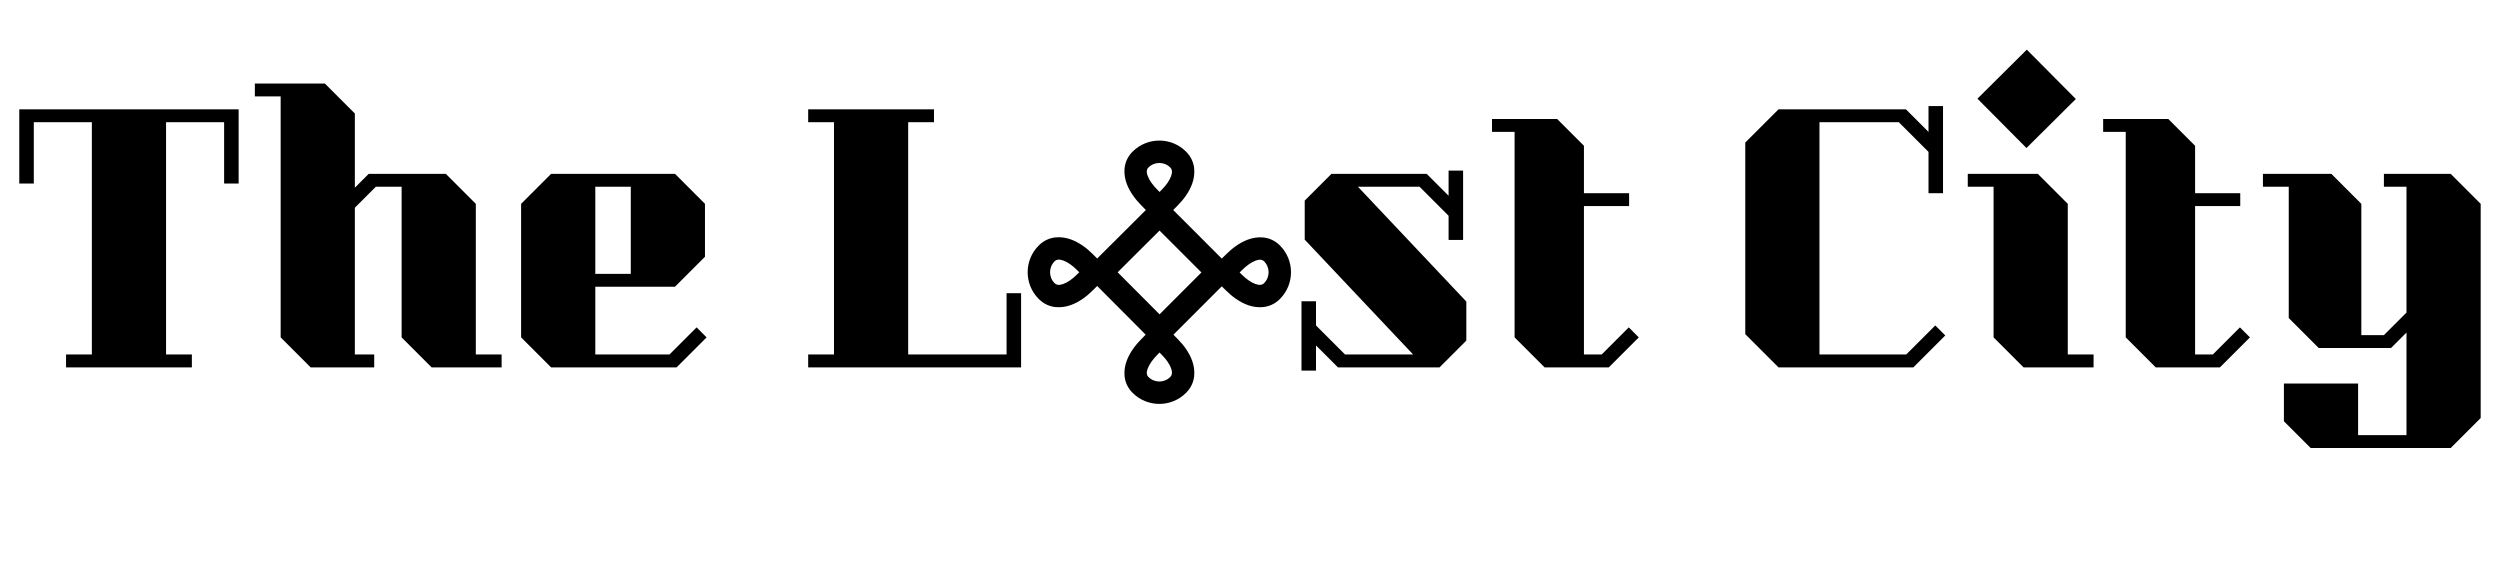 <svg width="279" height="64" viewBox="0 0 279 64" fill="none" xmlns="http://www.w3.org/2000/svg">
<path d="M3.772 20.48H2.152V12.2H26.632V20.48H25.012V13.64H18.532V39.56H21.412V41H7.372V39.56H10.252V13.64H3.772V20.48ZM55.981 39.56V41H48.169L44.821 37.652V20.84H41.941L39.601 23.18V39.56H41.761V41H34.669L31.321 37.652V10.76H28.441V9.32H36.253L39.601 12.668V20.948L41.149 19.4H49.753L53.101 22.748V39.56H55.981ZM61.504 41L58.156 37.652V22.748L61.504 19.4H75.328L78.675 22.748V28.652L75.328 32H66.436V39.56H74.716L77.74 36.536L78.856 37.652L75.507 41H61.504ZM66.436 20.84V30.56H70.395V20.84H66.436ZM112.333 39.56V32.72H113.953V41H90.193V39.56H93.073V13.64H90.193V12.2H104.233V13.64H101.353V39.56H112.333ZM146.866 41.36H145.246V33.62H146.866V36.32L150.106 39.56H157.702L145.606 26.744V22.388L148.594 19.4H159.214L161.662 21.848V19.04H163.282V26.78H161.662V24.08L158.422 20.84H151.546L163.642 33.656V38.012L160.654 41H149.314L146.866 38.552V41.36ZM182.888 37.652L179.54 41H172.376L169.028 37.652V14.72H166.508V13.28H173.78L176.768 16.268V21.56H181.808V23H176.768V39.56H178.748L181.772 36.536L182.888 37.652ZM194.773 15.908L198.481 12.2H212.701L215.221 14.72V11.84H216.841V21.56H215.221V16.952L211.909 13.64H203.053V39.56H212.737L215.977 36.32L217.093 37.436L213.529 41H198.481L194.773 37.292V15.908ZM226.155 16.52L220.683 11.012L226.191 5.54L231.663 11.048L226.155 16.52ZM233.643 39.56V41H225.831L222.483 37.652V20.84H219.603V19.4H227.415L230.763 22.748V39.56H233.643ZM251.092 37.652L247.744 41H240.58L237.232 37.652V14.72H234.712V13.28H241.984L244.972 16.268V21.56H250.012V23H244.972V39.56H246.952L249.976 36.536L251.092 37.652ZM276.844 22.748V46.652L273.496 50H257.872L254.884 47.012V42.8H263.164V48.56H268.564V37.112L266.836 38.84H258.772L255.424 35.492V20.84H252.544V19.4H260.176L263.524 22.748V37.4H266.044L268.564 34.88V20.84H266.044V19.4H273.496L276.844 22.748Z" fill="black"/>
<path fill-rule="evenodd" clip-rule="evenodd" d="M121.601 31.698C121.519 31.778 121.435 31.86 121.359 31.936C120.814 32.481 120.06 33.053 119.241 33.344C118.406 33.64 117.311 33.693 116.453 32.835C115.098 31.48 115.098 29.283 116.453 27.929C117.312 27.07 118.408 27.124 119.242 27.421C120.06 27.713 120.814 28.285 121.359 28.83C121.435 28.905 121.519 28.987 121.601 29.067L121.601 29.067L121.601 29.067L121.601 29.067L121.601 29.067L121.601 29.067L121.601 29.067L121.601 29.067L121.601 29.067C121.726 29.189 121.846 29.306 121.924 29.388L121.933 29.398C122.017 29.487 122.225 29.708 122.323 30.032L122.398 29.957L128.982 23.396L129.057 23.323C128.926 23.283 128.819 23.226 128.737 23.174C128.601 23.088 128.489 22.984 128.415 22.912C128.341 22.841 128.261 22.756 128.184 22.677L128.184 22.677L128.184 22.677L128.184 22.676L128.168 22.66C128.082 22.57 127.988 22.471 127.876 22.359C127.337 21.82 126.755 21.071 126.45 20.257C126.14 19.43 126.059 18.322 126.929 17.453C128.283 16.098 130.48 16.098 131.835 17.453C132.693 18.311 132.64 19.406 132.344 20.241C132.053 21.06 131.481 21.814 130.936 22.359C130.824 22.471 130.729 22.57 130.644 22.66L130.627 22.676C130.551 22.756 130.47 22.841 130.397 22.912C130.322 22.984 130.211 23.088 130.074 23.174C129.993 23.226 129.885 23.283 129.756 23.323L129.83 23.397L136.414 29.982L136.453 30.02C136.491 29.906 136.542 29.811 136.589 29.737C136.676 29.601 136.779 29.489 136.851 29.415C136.923 29.341 137.007 29.261 137.087 29.184L137.104 29.168C137.194 29.082 137.292 28.988 137.404 28.876C137.943 28.337 138.693 27.755 139.506 27.45C140.333 27.14 141.441 27.059 142.31 27.929C143.665 29.283 143.665 31.48 142.31 32.835C141.452 33.693 140.357 33.64 139.522 33.344C138.704 33.053 137.95 32.481 137.404 31.936C137.292 31.824 137.194 31.73 137.104 31.644L137.087 31.628L137.087 31.627L137.087 31.627L137.087 31.627C137.007 31.551 136.923 31.47 136.851 31.397C136.779 31.323 136.676 31.211 136.589 31.074C136.542 31 136.491 30.906 136.453 30.792L136.414 30.83L129.83 37.414L129.792 37.453C129.906 37.491 130.001 37.542 130.074 37.589C130.211 37.676 130.322 37.779 130.397 37.851C130.47 37.923 130.551 38.007 130.627 38.087L130.644 38.104C130.73 38.194 130.824 38.292 130.936 38.404C131.481 38.95 132.053 39.704 132.344 40.522C132.64 41.357 132.693 42.452 131.835 43.31C130.48 44.665 128.283 44.665 126.929 43.31C126.059 42.441 126.14 41.334 126.45 40.506C126.755 39.693 127.337 38.943 127.876 38.404C127.988 38.292 128.082 38.194 128.168 38.104L128.184 38.087C128.261 38.007 128.341 37.923 128.415 37.851C128.489 37.779 128.601 37.676 128.737 37.589C128.811 37.542 128.906 37.491 129.02 37.453L128.981 37.414L122.397 30.805L122.324 30.732C122.226 31.057 122.017 31.278 121.933 31.368L121.924 31.378C121.846 31.46 121.726 31.577 121.601 31.698ZM121.375 30.383C121.375 30.241 121.229 30.1 120.937 29.816C120.854 29.736 120.759 29.644 120.652 29.537C119.688 28.573 118.124 27.672 117.16 28.636C116.196 29.6 116.196 31.163 117.16 32.128C118.124 33.092 119.688 32.193 120.652 31.229C120.759 31.122 120.854 31.03 120.937 30.95C121.229 30.666 121.375 30.524 121.375 30.383ZM130.229 21.652C131.193 20.688 132.092 19.124 131.128 18.16C130.163 17.196 128.6 17.196 127.636 18.16C126.671 19.124 127.619 20.688 128.583 21.652C128.708 21.778 128.813 21.887 128.902 21.98L128.902 21.98L128.902 21.98L128.902 21.98C129.154 22.243 129.28 22.375 129.406 22.375C129.532 22.375 129.658 22.243 129.91 21.98C129.999 21.887 130.103 21.778 130.229 21.652ZM141.603 28.636C142.567 29.6 142.567 31.163 141.603 32.128C140.639 33.092 139.076 32.193 138.111 31.229C137.986 31.103 137.876 30.999 137.784 30.91C137.52 30.658 137.388 30.532 137.388 30.406C137.388 30.28 137.52 30.154 137.784 29.902L137.784 29.901L137.784 29.901C137.877 29.813 137.986 29.708 138.111 29.583C139.076 28.619 140.639 27.672 141.603 28.636ZM131.128 42.603C132.092 41.639 131.193 40.075 130.229 39.111C130.103 38.986 129.999 38.877 129.91 38.784C129.658 38.52 129.532 38.388 129.406 38.388C129.28 38.388 129.154 38.52 128.902 38.784L128.902 38.784C128.813 38.877 128.708 38.986 128.583 39.111C127.619 40.075 126.671 41.639 127.636 42.603C128.6 43.567 130.163 43.567 131.128 42.603ZM129.407 36.141L123.67 30.383L129.405 24.669L135.142 30.406L129.407 36.141Z" fill="black"/>
<path d="M121.601 31.698L122.124 32.236L122.124 32.236L121.601 31.698ZM119.241 33.344L119.492 34.05L119.492 34.05L119.241 33.344ZM119.242 27.421L119.494 26.715L119.494 26.715L119.242 27.421ZM121.601 29.067L122.132 28.537L122.124 28.53L121.601 29.067ZM121.601 29.067L121.071 29.598L121.078 29.605L121.601 29.067ZM121.601 29.067L122.132 28.537L122.125 28.53L121.601 29.067ZM121.601 29.067L121.071 29.598L121.078 29.605L121.601 29.067ZM121.924 29.388L121.377 29.901L121.377 29.902L121.924 29.388ZM121.933 29.398L121.387 29.912L121.387 29.913L121.933 29.398ZM122.323 30.032L121.605 30.249L121.967 31.445L122.852 30.563L122.323 30.032ZM122.398 29.957L122.928 30.488L122.928 30.488L122.398 29.957ZM128.982 23.396L128.453 22.865L128.453 22.865L128.982 23.396ZM129.057 23.323L129.586 23.854L130.471 22.972L129.276 22.606L129.057 23.323ZM128.737 23.174L129.139 22.541L129.139 22.541L128.737 23.174ZM128.415 22.912L128.937 22.374L128.937 22.374L128.415 22.912ZM128.184 22.677L127.632 23.183L127.637 23.189L127.642 23.195L128.184 22.677ZM128.184 22.677L128.737 22.17L128.726 22.158L128.715 22.146L128.184 22.677ZM128.184 22.676L127.642 23.195L127.648 23.201L127.654 23.207L128.184 22.676ZM128.168 22.66L128.71 22.141L128.71 22.141L128.168 22.66ZM126.45 20.257L127.152 19.994L127.152 19.994L126.45 20.257ZM132.344 20.241L131.637 19.99L131.637 19.99L132.344 20.241ZM130.644 22.66L130.102 22.141L130.101 22.141L130.644 22.66ZM130.627 22.676L130.085 22.158L130.085 22.158L130.627 22.676ZM130.397 22.912L130.919 23.45L130.919 23.45L130.397 22.912ZM130.074 23.174L129.673 22.541L129.673 22.541L130.074 23.174ZM129.756 23.323L129.536 22.606L128.344 22.971L129.225 23.853L129.756 23.323ZM129.83 23.397L130.361 22.867L130.361 22.867L129.83 23.397ZM136.414 29.982L135.884 30.512L135.884 30.512L136.414 29.982ZM136.453 30.02L135.922 30.55L136.774 31.401L137.162 30.262L136.453 30.02ZM136.589 29.737L135.956 29.336L135.956 29.336L136.589 29.737ZM136.851 29.415L136.313 28.892L136.313 28.892L136.851 29.415ZM137.087 29.184L137.605 29.726L137.605 29.726L137.087 29.184ZM137.104 29.168L137.622 29.71L137.622 29.71L137.104 29.168ZM139.506 27.45L139.769 28.152L139.769 28.152L139.506 27.45ZM139.522 33.344L139.271 34.05L139.271 34.05L139.522 33.344ZM137.104 31.644L137.622 31.102L137.622 31.102L137.104 31.644ZM137.087 31.628L136.557 32.158L136.563 32.164L136.569 32.17L137.087 31.628ZM137.087 31.627L137.617 31.097L137.607 31.087L137.596 31.077L137.087 31.627ZM137.087 31.627L136.568 32.17L136.577 32.178L137.087 31.627ZM136.851 31.397L137.39 30.875L137.39 30.875L136.851 31.397ZM136.589 31.074L137.222 30.672L137.222 30.672L136.589 31.074ZM136.453 30.792L137.162 30.55L136.774 29.41L135.922 30.262L136.453 30.792ZM136.414 30.83L135.884 30.3L135.884 30.3L136.414 30.83ZM129.83 37.414L130.361 37.945L130.361 37.945L129.83 37.414ZM129.792 37.453L129.262 36.922L128.41 37.774L129.55 38.162L129.792 37.453ZM130.074 37.589L129.673 38.222L129.673 38.222L130.074 37.589ZM130.397 37.851L130.919 37.313L130.919 37.313L130.397 37.851ZM130.627 38.087L130.085 38.605L130.085 38.605L130.627 38.087ZM130.644 38.104L130.101 38.622L130.102 38.622L130.644 38.104ZM132.344 40.522L131.637 40.773L131.637 40.773L132.344 40.522ZM126.45 40.506L125.747 40.243L125.747 40.243L126.45 40.506ZM128.168 38.104L128.71 38.622L128.71 38.622L128.168 38.104ZM128.184 38.087L128.726 38.605L128.726 38.605L128.184 38.087ZM128.415 37.851L128.937 38.389L128.937 38.389L128.415 37.851ZM128.737 37.589L129.139 38.222L129.139 38.222L128.737 37.589ZM129.02 37.453L129.262 38.162L130.399 37.774L129.551 36.923L129.02 37.453ZM128.981 37.414L129.512 36.884L129.512 36.884L128.981 37.414ZM122.397 30.805L121.865 31.334L121.865 31.334L122.397 30.805ZM122.324 30.732L122.855 30.202L121.967 29.311L121.605 30.516L122.324 30.732ZM121.933 31.368L121.387 30.853L121.387 30.854L121.933 31.368ZM121.924 31.378L121.377 30.864L121.377 30.864L121.924 31.378ZM120.937 29.816L120.415 30.355L120.415 30.355L120.937 29.816ZM121.375 30.383L120.625 30.383L120.625 30.383L121.375 30.383ZM120.937 30.95L120.415 30.411L120.415 30.411L120.937 30.95ZM128.902 21.98L128.36 22.498L128.365 22.504L128.371 22.51L128.902 21.98ZM128.902 21.98L129.444 21.461L129.438 21.455L129.432 21.449L128.902 21.98ZM129.406 22.375L129.406 23.125L129.406 23.125L129.406 22.375ZM129.91 21.98L129.368 21.461L129.368 21.461L129.91 21.98ZM137.784 30.91L138.302 30.368L138.302 30.368L137.784 30.91ZM137.388 30.406L138.138 30.406L138.138 30.406L137.388 30.406ZM137.784 29.902L138.302 30.444L138.308 30.438L138.314 30.432L137.784 29.902ZM137.784 29.901L137.265 29.359L137.259 29.365L137.253 29.371L137.784 29.901ZM129.91 38.784L129.368 39.302L129.368 39.302L129.91 38.784ZM129.406 38.388L129.406 39.138L129.406 39.138L129.406 38.388ZM128.902 38.784L129.432 39.314L129.438 39.308L129.444 39.302L128.902 38.784ZM128.902 38.784L128.371 38.253L128.365 38.259L128.36 38.265L128.902 38.784ZM123.67 30.383L123.141 29.852L122.61 30.381L123.139 30.913L123.67 30.383ZM129.407 36.141L128.875 36.67L129.406 37.202L129.937 36.671L129.407 36.141ZM129.405 24.669L129.936 24.139L129.406 23.61L128.876 24.138L129.405 24.669ZM135.142 30.406L135.672 30.936L136.202 30.406L135.672 29.875L135.142 30.406ZM121.889 32.466C121.961 32.395 122.041 32.317 122.124 32.236L121.078 31.161C120.997 31.24 120.909 31.326 120.829 31.406L121.889 32.466ZM119.492 34.05C120.451 33.709 121.297 33.059 121.889 32.466L120.829 31.406C120.331 31.904 119.668 32.396 118.99 32.637L119.492 34.05ZM115.923 33.365C117.066 34.508 118.511 34.399 119.492 34.05L118.99 32.637C118.302 32.882 117.556 32.877 116.983 32.304L115.923 33.365ZM115.923 27.398C114.275 29.046 114.275 31.717 115.923 33.365L116.983 32.304C115.921 31.242 115.921 29.521 116.983 28.459L115.923 27.398ZM119.494 26.715C118.513 26.365 117.067 26.254 115.923 27.398L116.983 28.459C117.557 27.886 118.302 27.882 118.99 28.128L119.494 26.715ZM121.889 28.299C121.297 27.707 120.452 27.056 119.494 26.715L118.99 28.128C119.669 28.369 120.331 28.862 120.829 29.36L121.889 28.299ZM122.124 28.53C122.041 28.449 121.961 28.371 121.889 28.299L120.829 29.36C120.909 29.44 120.997 29.526 121.078 29.605L122.124 28.53ZM122.131 28.537L122.131 28.537L121.071 29.598L121.071 29.598L122.131 28.537ZM122.132 28.537L122.131 28.537L121.071 29.598L121.071 29.598L122.132 28.537ZM122.132 28.537L122.132 28.537L121.071 29.598L121.071 29.598L122.132 28.537ZM122.125 28.53L122.125 28.53L121.078 29.605L121.078 29.605L122.125 28.53ZM122.132 28.537L122.132 28.537L121.071 29.598L121.071 29.598L122.132 28.537ZM122.132 28.537L122.132 28.537L121.071 29.598L121.071 29.598L122.132 28.537ZM122.132 28.537L122.132 28.537L121.071 29.598L121.071 29.598L122.132 28.537ZM122.132 28.537L122.132 28.537L121.071 29.598L121.071 29.598L122.132 28.537ZM122.471 28.875C122.379 28.777 122.244 28.646 122.124 28.53L121.078 29.605C121.209 29.732 121.314 29.834 121.377 29.901L122.471 28.875ZM122.479 28.884L122.47 28.874L121.377 29.902L121.387 29.912L122.479 28.884ZM123.041 29.815C122.888 29.311 122.571 28.981 122.479 28.884L121.387 29.913C121.463 29.993 121.562 30.105 121.605 30.249L123.041 29.815ZM122.852 30.563L122.928 30.488L121.869 29.425L121.793 29.5L122.852 30.563ZM122.928 30.488L129.512 23.928L128.453 22.865L121.869 29.425L122.928 30.488ZM129.512 23.928L129.586 23.854L128.527 22.791L128.453 22.865L129.512 23.928ZM128.336 23.808C128.459 23.886 128.628 23.976 128.837 24.04L129.276 22.606C129.225 22.59 129.179 22.567 129.139 22.541L128.336 23.808ZM127.892 23.45C127.977 23.532 128.133 23.679 128.336 23.808L129.139 22.541C129.069 22.497 129.002 22.436 128.937 22.374L127.892 23.45ZM127.642 23.195C127.716 23.272 127.807 23.367 127.892 23.45L128.937 22.374C128.876 22.314 128.805 22.241 128.727 22.158L127.642 23.195ZM127.631 23.183L127.632 23.183L128.737 22.17L128.737 22.17L127.631 23.183ZM127.654 23.207L127.654 23.207L128.715 22.146L128.715 22.146L127.654 23.207ZM127.654 23.207L127.654 23.207L128.715 22.146L128.715 22.146L127.654 23.207ZM127.626 23.178L127.642 23.195L128.726 22.158L128.71 22.141L127.626 23.178ZM127.345 22.89C127.451 22.995 127.541 23.088 127.626 23.178L128.71 22.141C128.624 22.051 128.524 21.947 128.406 21.829L127.345 22.89ZM125.747 20.52C126.103 21.47 126.764 22.308 127.345 22.89L128.406 21.829C127.91 21.332 127.406 20.671 127.152 19.994L125.747 20.52ZM126.398 16.923C125.235 18.086 125.385 19.553 125.747 20.52L127.152 19.994C126.895 19.307 126.883 18.559 127.459 17.983L126.398 16.923ZM132.365 16.923C130.717 15.275 128.046 15.275 126.398 16.923L127.459 17.983C128.521 16.922 130.242 16.922 131.304 17.983L132.365 16.923ZM133.05 20.492C133.399 19.511 133.508 18.066 132.365 16.923L131.304 17.983C131.877 18.556 131.882 19.302 131.637 19.99L133.05 20.492ZM131.466 22.89C132.059 22.297 132.709 21.451 133.05 20.492L131.637 19.99C131.396 20.668 130.904 21.331 130.406 21.829L131.466 22.89ZM131.186 23.178C131.271 23.088 131.361 22.995 131.466 22.89L130.406 21.829C130.287 21.947 130.188 22.051 130.102 22.141L131.186 23.178ZM131.17 23.195L131.186 23.178L130.101 22.141L130.085 22.158L131.17 23.195ZM130.919 23.45C131.005 23.367 131.096 23.272 131.17 23.195L130.085 22.158C130.007 22.241 129.936 22.314 129.875 22.374L130.919 23.45ZM130.476 23.808C130.679 23.679 130.835 23.532 130.919 23.45L129.875 22.374C129.81 22.436 129.743 22.497 129.673 22.541L130.476 23.808ZM129.975 24.04C130.185 23.976 130.353 23.886 130.476 23.808L129.673 22.541C129.633 22.567 129.586 22.59 129.536 22.606L129.975 24.04ZM129.225 23.853L129.3 23.928L130.361 22.867L130.286 22.792L129.225 23.853ZM129.3 23.928L135.884 30.512L136.945 29.451L130.361 22.867L129.3 23.928ZM135.884 30.512L135.922 30.55L136.983 29.489L136.945 29.451L135.884 30.512ZM137.162 30.262C137.178 30.216 137.199 30.175 137.222 30.139L135.956 29.336C135.885 29.447 135.805 29.596 135.743 29.777L137.162 30.262ZM137.222 30.139C137.267 30.069 137.327 30.002 137.389 29.937L136.313 28.892C136.231 28.977 136.084 29.133 135.956 29.336L137.222 30.139ZM137.389 29.937C137.449 29.876 137.523 29.805 137.605 29.726L136.569 28.642C136.491 28.716 136.396 28.807 136.313 28.892L137.389 29.937ZM137.605 29.726L137.622 29.71L136.585 28.626L136.569 28.642L137.605 29.726ZM137.622 29.71C137.712 29.624 137.816 29.524 137.934 29.406L136.874 28.345C136.768 28.451 136.675 28.541 136.585 28.626L137.622 29.71ZM137.934 29.406C138.431 28.91 139.092 28.406 139.769 28.152L139.243 26.747C138.293 27.103 137.456 27.764 136.874 28.345L137.934 29.406ZM139.769 28.152C140.456 27.895 141.204 27.883 141.78 28.459L142.841 27.398C141.678 26.235 140.211 26.385 139.243 26.747L139.769 28.152ZM141.78 28.459C142.842 29.521 142.842 31.242 141.78 32.304L142.841 33.365C144.488 31.717 144.488 29.046 142.841 27.398L141.78 28.459ZM141.78 32.304C141.207 32.877 140.462 32.882 139.773 32.637L139.271 34.05C140.252 34.399 141.698 34.508 142.841 33.365L141.78 32.304ZM139.773 32.637C139.095 32.396 138.432 31.904 137.935 31.406L136.874 32.466C137.467 33.059 138.312 33.709 139.271 34.05L139.773 32.637ZM137.935 31.406C137.816 31.287 137.712 31.188 137.622 31.102L136.585 32.186C136.675 32.271 136.768 32.361 136.874 32.466L137.935 31.406ZM137.622 31.102L137.605 31.085L136.569 32.17L136.586 32.186L137.622 31.102ZM137.617 31.097L137.617 31.097L136.557 32.158L136.557 32.158L137.617 31.097ZM137.617 31.097L137.617 31.097L136.557 32.158L136.557 32.158L137.617 31.097ZM137.596 31.077L137.596 31.077L136.577 32.178L136.577 32.178L137.596 31.077ZM137.605 31.085C137.523 31.006 137.449 30.936 137.39 30.875L136.313 31.919C136.396 32.005 136.491 32.096 136.569 32.169L137.605 31.085ZM137.39 30.875C137.327 30.81 137.267 30.743 137.222 30.672L135.956 31.476C136.084 31.679 136.231 31.835 136.313 31.919L137.39 30.875ZM137.222 30.672C137.199 30.636 137.178 30.595 137.162 30.55L135.743 31.034C135.805 31.216 135.885 31.364 135.956 31.476L137.222 30.672ZM135.922 30.262L135.884 30.3L136.945 31.36L136.983 31.322L135.922 30.262ZM135.884 30.3L129.3 36.884L130.361 37.945L136.945 31.36L135.884 30.3ZM129.3 36.884L129.262 36.922L130.322 37.983L130.361 37.945L129.3 36.884ZM130.476 36.956C130.365 36.885 130.216 36.805 130.034 36.743L129.55 38.162C129.595 38.178 129.636 38.199 129.673 38.222L130.476 36.956ZM130.919 37.313C130.835 37.231 130.679 37.084 130.476 36.956L129.673 38.222C129.743 38.267 129.81 38.327 129.875 38.389L130.919 37.313ZM131.17 37.569C131.096 37.491 131.005 37.396 130.919 37.313L129.875 38.389C129.936 38.449 130.007 38.523 130.085 38.605L131.17 37.569ZM131.186 37.586L131.17 37.569L130.085 38.605L130.101 38.622L131.186 37.586ZM131.466 37.874C131.361 37.768 131.271 37.675 131.186 37.586L130.102 38.622C130.188 38.712 130.287 38.816 130.406 38.934L131.466 37.874ZM133.05 40.271C132.709 39.312 132.059 38.467 131.466 37.874L130.406 38.934C130.904 39.432 131.396 40.095 131.637 40.773L133.05 40.271ZM132.365 43.841C133.508 42.698 133.399 41.252 133.05 40.271L131.637 40.773C131.882 41.462 131.877 42.207 131.304 42.78L132.365 43.841ZM126.398 43.841C128.046 45.488 130.717 45.488 132.365 43.841L131.304 42.78C130.242 43.842 128.521 43.842 127.459 42.78L126.398 43.841ZM125.747 40.243C125.385 41.211 125.235 42.678 126.398 43.841L127.459 42.78C126.883 42.204 126.895 41.456 127.152 40.77L125.747 40.243ZM127.345 37.874C126.764 38.456 126.103 39.293 125.747 40.243L127.152 40.77C127.406 40.092 127.91 39.431 128.406 38.934L127.345 37.874ZM127.626 37.585C127.541 37.675 127.451 37.768 127.345 37.874L128.406 38.934C128.524 38.816 128.624 38.712 128.71 38.622L127.626 37.585ZM127.642 37.569L127.626 37.586L128.71 38.622L128.726 38.605L127.642 37.569ZM127.892 37.313C127.807 37.396 127.716 37.491 127.642 37.569L128.726 38.605C128.805 38.523 128.876 38.449 128.937 38.389L127.892 37.313ZM128.336 36.956C128.133 37.084 127.977 37.231 127.892 37.313L128.937 38.389C129.002 38.327 129.069 38.267 129.139 38.222L128.336 36.956ZM128.778 36.743C128.596 36.805 128.447 36.885 128.336 36.956L129.139 38.222C129.175 38.199 129.217 38.178 129.262 38.162L128.778 36.743ZM129.551 36.923L129.512 36.884L128.45 37.943L128.488 37.982L129.551 36.923ZM129.512 36.884L122.928 30.276L121.865 31.334L128.45 37.943L129.512 36.884ZM122.928 30.276L122.855 30.202L121.792 31.261L121.865 31.334L122.928 30.276ZM122.479 31.882C122.571 31.784 122.89 31.453 123.042 30.947L121.605 30.516C121.562 30.66 121.463 30.773 121.387 30.853L122.479 31.882ZM122.47 31.891L122.479 31.881L121.387 30.854L121.377 30.864L122.47 31.891ZM122.124 32.236C122.244 32.12 122.379 31.989 122.471 31.891L121.377 30.864C121.314 30.931 121.209 31.034 121.078 31.161L122.124 32.236ZM120.415 30.355C120.489 30.427 120.547 30.483 120.596 30.532C120.644 30.581 120.672 30.612 120.687 30.63C120.703 30.65 120.691 30.638 120.673 30.602C120.652 30.559 120.625 30.483 120.625 30.383H122.125C122.125 30.041 121.945 29.798 121.844 29.675C121.738 29.547 121.592 29.407 121.459 29.278L120.415 30.355ZM120.122 30.067C120.233 30.179 120.332 30.274 120.415 30.355L121.459 29.278C121.376 29.197 121.284 29.109 121.182 29.007L120.122 30.067ZM117.69 29.166C117.89 28.966 118.174 28.898 118.654 29.07C119.146 29.245 119.687 29.632 120.122 30.067L121.182 29.007C120.653 28.477 119.93 27.932 119.158 27.657C118.374 27.377 117.394 27.341 116.63 28.105L117.69 29.166ZM117.69 31.597C117.019 30.926 117.019 29.837 117.69 29.166L116.63 28.105C115.373 29.363 115.373 31.401 116.63 32.658L117.69 31.597ZM120.122 30.699C119.687 31.133 119.147 31.52 118.655 31.695C118.175 31.865 117.891 31.797 117.69 31.597L116.63 32.658C117.394 33.422 118.373 33.387 119.157 33.108C119.929 32.834 120.653 32.289 121.182 31.759L120.122 30.699ZM120.415 30.411C120.332 30.491 120.233 30.587 120.122 30.699L121.182 31.759C121.284 31.657 121.376 31.569 121.459 31.488L120.415 30.411ZM120.625 30.383C120.625 30.283 120.652 30.206 120.673 30.164C120.691 30.128 120.703 30.116 120.687 30.136C120.672 30.154 120.644 30.184 120.596 30.234C120.547 30.282 120.489 30.339 120.415 30.411L121.459 31.488C121.592 31.359 121.738 31.219 121.844 31.09C121.945 30.968 122.125 30.724 122.125 30.383L120.625 30.383ZM130.597 18.691C130.797 18.891 130.865 19.175 130.695 19.655C130.52 20.147 130.133 20.687 129.699 21.122L130.759 22.182C131.289 21.653 131.834 20.929 132.108 20.157C132.387 19.373 132.422 18.394 131.658 17.63L130.597 18.691ZM128.166 18.691C128.837 18.019 129.926 18.019 130.597 18.691L131.658 17.63C130.401 16.373 128.363 16.373 127.105 17.63L128.166 18.691ZM129.113 21.122C128.674 20.682 128.274 20.139 128.088 19.643C127.906 19.157 127.974 18.882 128.166 18.691L127.105 17.63C126.333 18.402 126.392 19.391 126.684 20.169C126.972 20.938 127.528 21.657 128.053 22.182L129.113 21.122ZM129.444 21.461C129.355 21.369 129.245 21.254 129.113 21.122L128.053 22.182C128.171 22.301 128.271 22.405 128.36 22.498L129.444 21.461ZM129.432 21.449L129.432 21.449L128.371 22.51L128.371 22.51L129.432 21.449ZM129.432 21.449L129.432 21.449L128.371 22.51L128.371 22.51L129.432 21.449ZM129.432 21.449L129.432 21.449L128.371 22.51L128.371 22.51L129.432 21.449ZM129.406 21.625C129.512 21.625 129.594 21.654 129.641 21.678C129.681 21.698 129.697 21.714 129.682 21.701C129.669 21.69 129.644 21.667 129.6 21.623C129.558 21.581 129.508 21.529 129.444 21.461L128.36 22.498C128.473 22.616 128.601 22.752 128.72 22.852C128.831 22.945 129.069 23.125 129.406 23.125L129.406 21.625ZM129.368 21.461C129.303 21.529 129.254 21.581 129.211 21.623C129.168 21.667 129.143 21.69 129.129 21.701C129.114 21.714 129.13 21.698 129.171 21.678C129.218 21.654 129.3 21.625 129.406 21.625L129.406 23.125C129.743 23.125 129.98 22.945 130.092 22.852C130.211 22.752 130.339 22.616 130.452 22.498L129.368 21.461ZM129.699 21.122C129.566 21.254 129.457 21.369 129.368 21.461L130.452 22.498C130.541 22.405 130.64 22.301 130.759 22.182L129.699 21.122ZM142.133 32.658C143.391 31.401 143.391 29.363 142.133 28.105L141.073 29.166C141.744 29.837 141.744 30.926 141.073 31.597L142.133 32.658ZM137.581 31.759C138.111 32.289 138.834 32.834 139.606 33.108C140.39 33.387 141.37 33.422 142.133 32.658L141.073 31.597C140.873 31.797 140.588 31.865 140.108 31.695C139.617 31.52 139.076 31.133 138.642 30.699L137.581 31.759ZM137.265 31.452C137.358 31.541 137.462 31.64 137.581 31.759L138.642 30.699C138.509 30.566 138.395 30.457 138.302 30.368L137.265 31.452ZM136.638 30.406C136.638 30.743 136.818 30.98 136.912 31.092C137.011 31.21 137.147 31.339 137.265 31.452L138.302 30.368C138.234 30.303 138.183 30.254 138.14 30.211C138.096 30.168 138.074 30.143 138.062 30.129C138.05 30.114 138.066 30.13 138.086 30.171C138.109 30.218 138.138 30.3 138.138 30.406L136.638 30.406ZM137.265 29.36C137.147 29.473 137.011 29.601 136.912 29.72C136.818 29.831 136.638 30.069 136.638 30.406L138.138 30.406C138.138 30.512 138.109 30.593 138.086 30.64C138.066 30.681 138.05 30.697 138.062 30.682C138.074 30.669 138.096 30.644 138.14 30.6C138.183 30.558 138.234 30.508 138.302 30.444L137.265 29.36ZM137.253 29.371L137.253 29.371L138.314 30.432L138.314 30.432L137.253 29.371ZM137.253 29.371L137.253 29.371L138.314 30.432L138.314 30.432L137.253 29.371ZM137.581 29.052C137.462 29.171 137.358 29.271 137.265 29.359L138.302 30.444C138.395 30.355 138.51 30.245 138.642 30.113L137.581 29.052ZM142.133 28.105C141.361 27.333 140.372 27.392 139.594 27.684C138.826 27.972 138.106 28.528 137.581 29.052L138.642 30.113C139.081 29.674 139.625 29.274 140.12 29.088C140.606 28.907 140.881 28.974 141.073 29.166L142.133 28.105ZM129.699 39.642C130.133 40.076 130.52 40.617 130.695 41.108C130.865 41.588 130.797 41.873 130.597 42.073L131.658 43.133C132.422 42.37 132.387 41.39 132.108 40.606C131.834 39.834 131.289 39.111 130.759 38.581L129.699 39.642ZM129.368 39.302C129.457 39.395 129.566 39.51 129.699 39.642L130.759 38.581C130.64 38.462 130.541 38.358 130.452 38.265L129.368 39.302ZM129.406 39.138C129.3 39.138 129.218 39.109 129.171 39.086C129.13 39.066 129.114 39.05 129.129 39.062C129.143 39.074 129.168 39.096 129.211 39.14C129.254 39.183 129.303 39.234 129.368 39.302L130.452 38.265C130.339 38.147 130.211 38.011 130.092 37.912C129.98 37.818 129.743 37.638 129.406 37.638L129.406 39.138ZM129.444 39.302C129.508 39.234 129.558 39.183 129.6 39.14C129.644 39.096 129.669 39.074 129.682 39.062C129.697 39.05 129.681 39.066 129.641 39.086C129.594 39.109 129.512 39.138 129.406 39.138L129.406 37.638C129.069 37.638 128.831 37.818 128.72 37.912C128.601 38.011 128.473 38.147 128.36 38.265L129.444 39.302ZM129.432 39.314L129.432 39.314L128.371 38.253L128.371 38.253L129.432 39.314ZM129.113 39.642C129.245 39.51 129.355 39.395 129.444 39.302L128.36 38.265C128.271 38.358 128.172 38.462 128.053 38.581L129.113 39.642ZM128.166 42.073C127.974 41.881 127.906 41.606 128.088 41.12C128.274 40.625 128.674 40.081 129.113 39.642L128.053 38.581C127.528 39.106 126.972 39.826 126.684 40.594C126.392 41.372 126.333 42.361 127.105 43.133L128.166 42.073ZM130.597 42.073C129.926 42.744 128.837 42.744 128.166 42.073L127.105 43.133C128.363 44.391 130.401 44.391 131.658 43.133L130.597 42.073ZM123.139 30.913L128.875 36.67L129.938 35.611L124.201 29.854L123.139 30.913ZM128.876 24.138L123.141 29.852L124.2 30.915L129.935 25.201L128.876 24.138ZM135.672 29.875L129.936 24.139L128.875 25.2L134.611 30.936L135.672 29.875ZM129.937 36.671L135.672 30.936L134.611 29.875L128.876 35.611L129.937 36.671Z" fill="black"/>
</svg>
